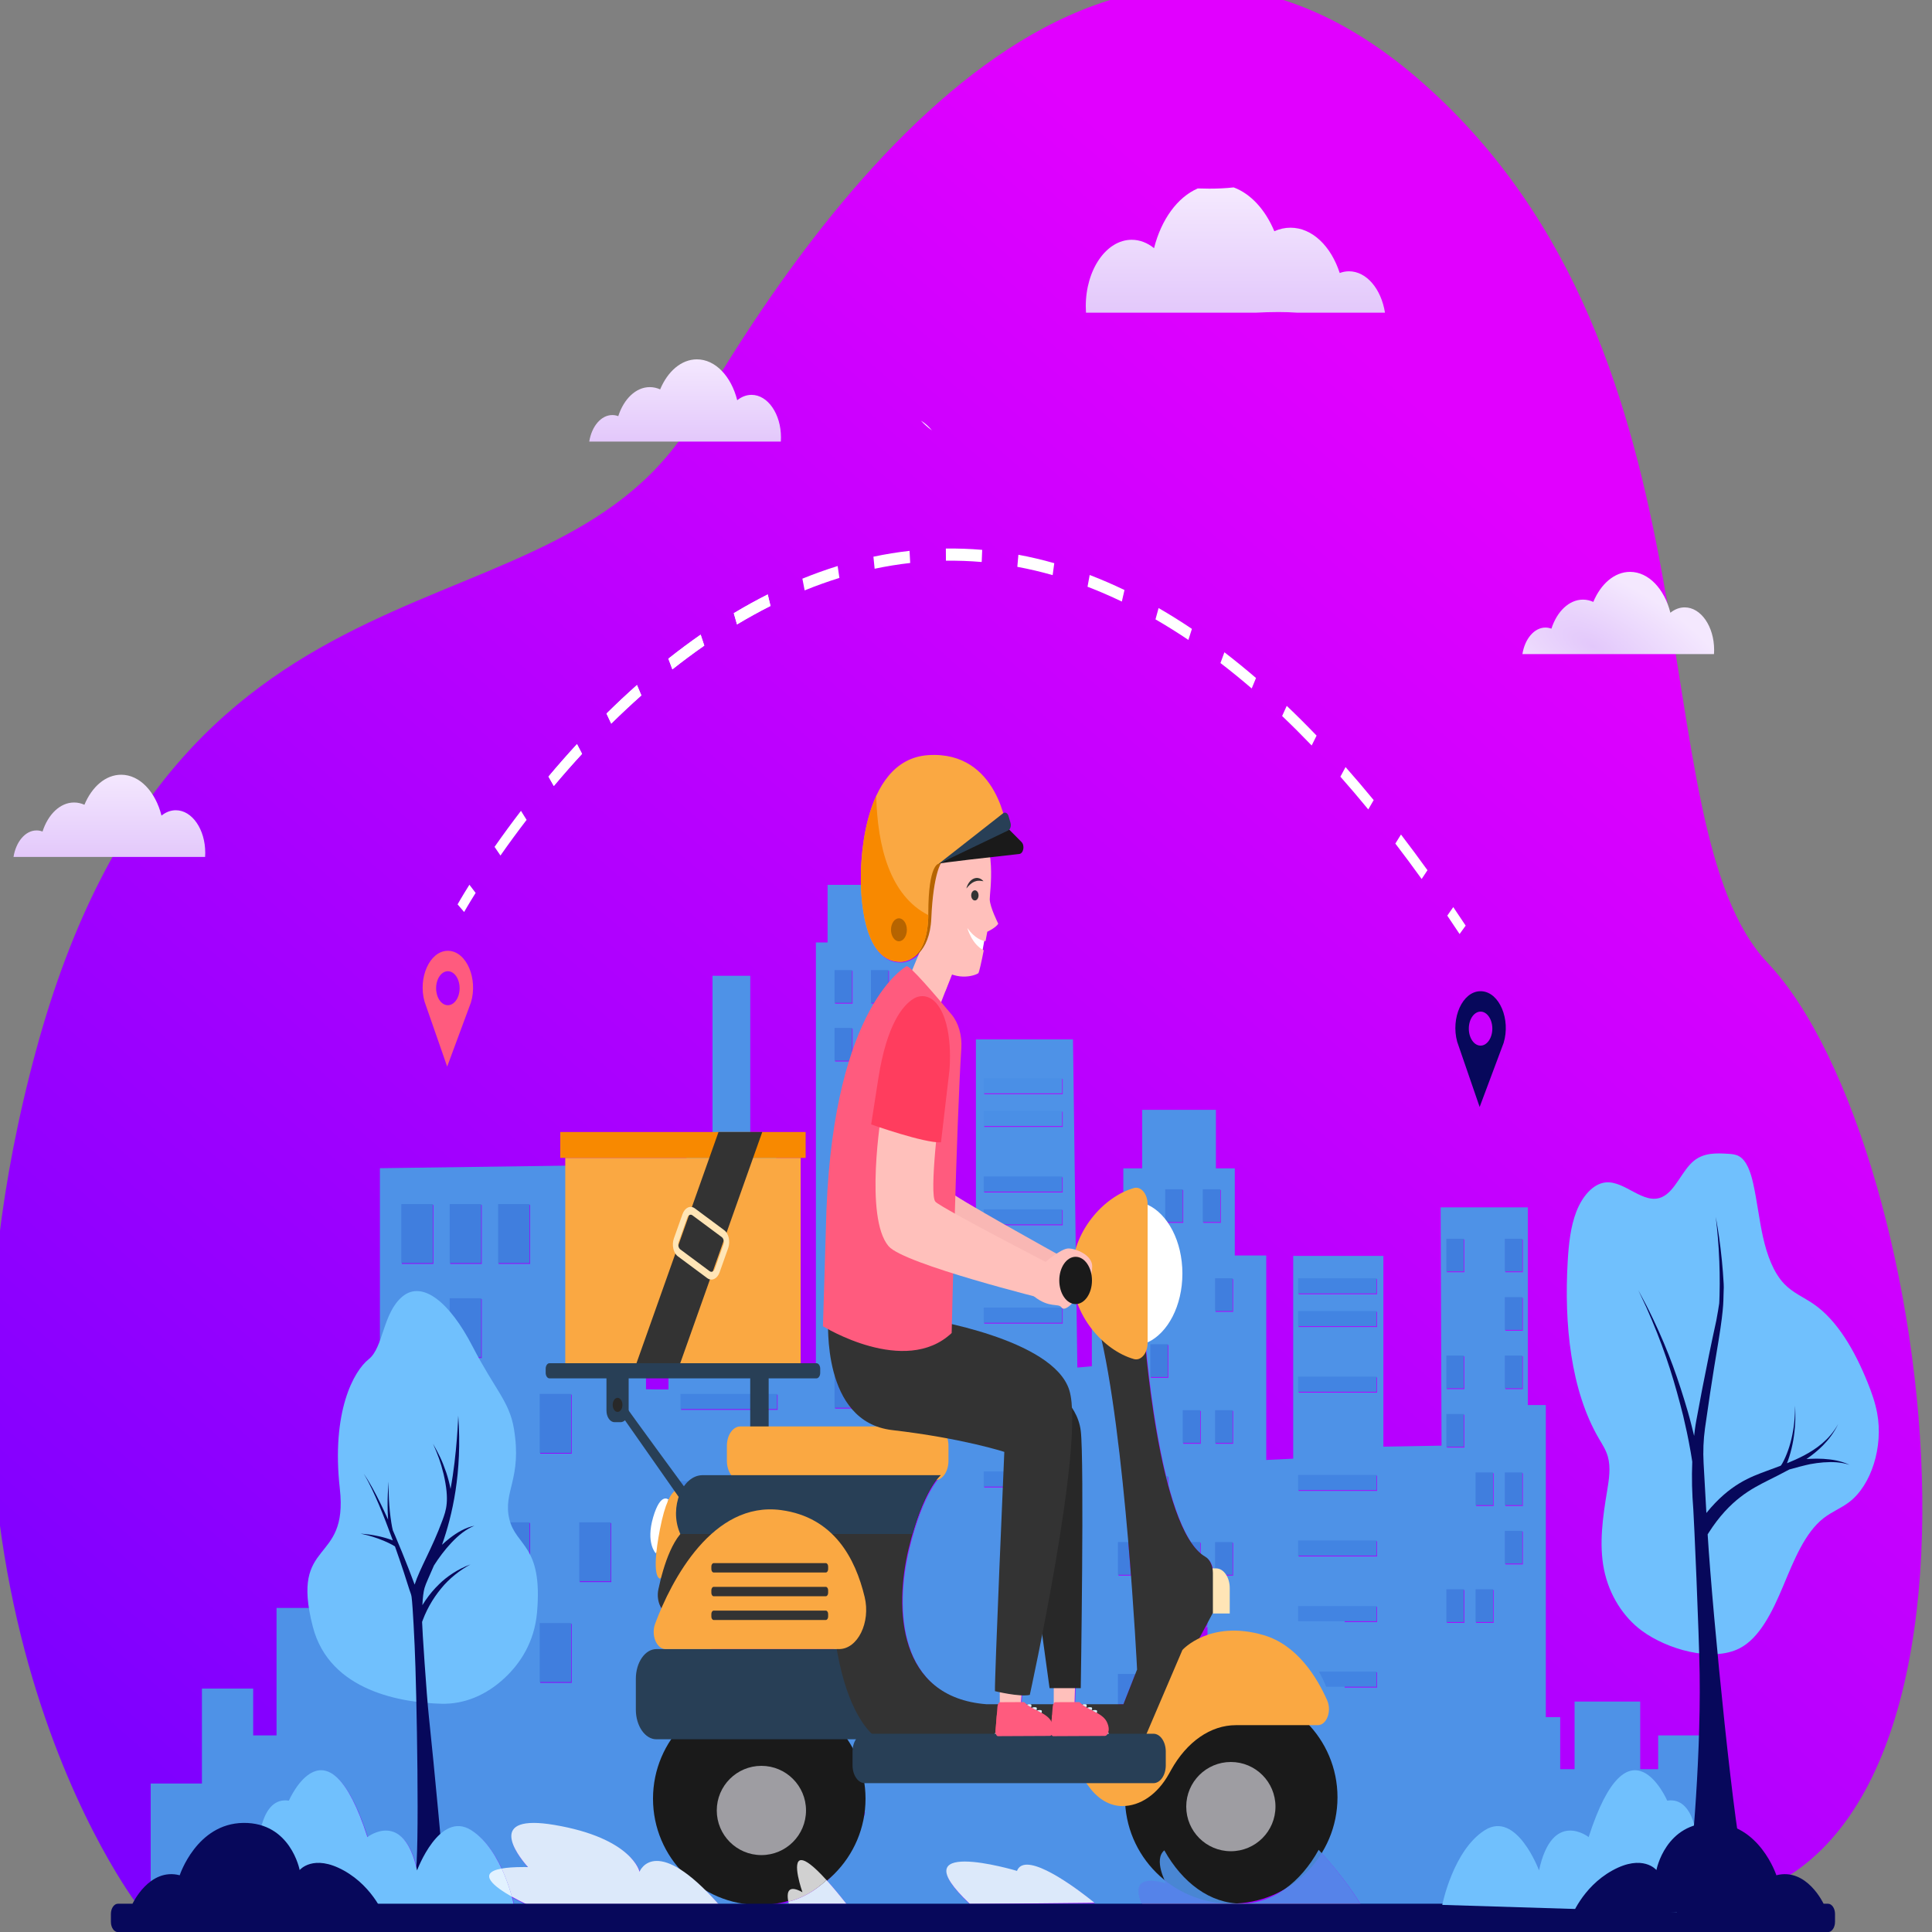 <svg width="1000" height="1000" viewBox="0 0 1000 1000" fill="none" xmlns="http://www.w3.org/2000/svg">
<rect x="0" y="0" width="1000" height="1000" fill="#808080" stroke="none"/>
<g id="6447 1" clip-path="url(#clip0)">
<g id="g10">
<g id="g12">
<path id="path16" d="M737.073 43.491C896.865 185.31 846.649 426.371 915.039 498.515C1003.69 592.032 1052.54 978.302 875.995 986.002C524.879 1001.31 71.142 986.002 71.142 986.002C71.142 986.002 -56.407 819.931 18.661 543.675C93.729 267.413 287.889 339.477 359.971 215.165C432.052 90.853 577.281 -98.328 737.073 43.491Z" fill="url(#paint0_linear)"/>
<rect id="Rectangle 2" x="438" y="898" width="279" height="40" fill="#4E92E7"/>
<path id="path18" d="M884.787 985.735H704.29C703.095 983.714 695.723 971.568 682.826 957.856C689.842 945.174 694.04 929.081 694.04 911.569C694.04 897.64 691.382 884.604 686.761 873.468H712.793V865.612H683.004C673.62 848.458 659.099 837.449 642.807 837.449C636.231 837.449 629.948 839.243 624.172 842.507L628.076 835.206V814.586C628.076 810.888 626.54 807.518 624.158 806.169C623.25 805.648 622.363 805.012 621.5 804.259V798.57H616.66C611.865 791.39 607.936 780.618 604.737 768.573V764.435H603.682C595.227 730.129 592.374 687.92 592.374 687.92H569.045C572.946 703.264 576.226 724.071 578.922 746.014V747.267H579.075C581.16 764.41 582.889 782.19 584.286 798.57H578.922V815.531H585.658C587.82 843.75 588.84 864.525 588.84 864.525L587.932 866.834H578.922V882.507H560.21C559.78 882.164 559.379 881.795 559.015 881.401L556.487 881.416L558.509 811.691L545.818 816.38L545.696 882.043C545.605 882.174 545.524 882.331 545.455 882.507H531.604C531.178 882.164 530.776 881.795 530.413 881.401L528.751 881.411L532.823 818.143L517.886 816.38L517.764 881.487C517.397 881.583 517.072 881.957 516.849 882.507H510.898C464.771 878.93 463.179 832.644 470.603 801.965C478.025 771.281 487.199 763.95 487.199 763.95C487.199 763.95 374.051 783.534 358.653 789.587H352.513V794.296C346.632 801.293 343.06 813.637 341.062 823.029C339.717 829.37 342.965 835.802 347.551 835.908L352.513 836.014V842.582H381.144C369.015 849.494 359.149 862.909 353.596 879.86H352.513V883.392C350.044 892.082 348.682 901.596 348.682 911.569C348.682 952.51 371.62 985.695 399.915 985.695C402.782 985.695 405.597 985.351 408.335 984.694C408.436 985.154 408.534 985.518 408.593 985.735H371.987C356.393 968.203 346.43 963.61 340.269 963.61C333.484 963.61 331.304 969.183 331.304 969.183C331.304 969.183 327.536 951.798 287.238 944.982C282.953 944.259 279.426 943.936 276.541 943.936C252.31 943.936 273.569 966.793 273.569 966.793C272.818 966.783 272.099 966.778 271.397 966.778C266.42 966.778 262.666 967.061 259.914 967.556C256.429 960.059 251.325 952.166 244.174 947.675C241.835 946.204 239.596 945.578 237.474 945.578C224.668 945.578 216.157 968.516 216.157 968.516C212.559 951.883 205.738 947.897 200.03 947.897C194.78 947.897 190.469 951.267 190.469 951.267C181.862 924.504 173.416 916.662 166.47 916.662C156.631 916.662 149.803 932.406 149.803 932.406C149.156 932.305 148.539 932.26 147.945 932.26C135.128 932.26 134.204 954.41 134.204 954.41L143.508 985.735H78V923.135H104.521V915.733V873.999H131.041V898.231H143.138V832.265H185.014V866.592H196.645V604.659L334.367 602.755V719.079L339.483 719.175H346V618.776H355.304V589.76H368.798V505.054H388.338V589.76H401.832V618.776H411.139V710.095H422.304V487.8H428.353V458H445.898C446.125 468.676 448.357 498.208 466.098 498.208C466.102 498.208 466.102 498.208 466.105 498.208C466.105 498.208 466.234 498.218 466.468 498.218C467.23 498.218 469.112 498.092 471.27 496.99C471.948 496.748 474.015 495.828 476.188 493.469L471.043 505.878L485.435 524.193C485.435 524.193 486.249 522.071 487.443 518.994V629.028L505.125 628.356V537.996H555.373L557.629 707.852L565.144 707.175V649.844H581.429V604.745H591.201V574.45H629.351V604.745H639.123V649.844H655.407V755.679L669.366 755.007V650.041H716.027V748.793L746.138 748.267L745.67 624.935H790.802V727.254H800.109V888.808H807.554V915.733H814.997V880.729H848.963V915.733H858.267V898.231H884.787V985.735ZM279.614 840.501V871.038H295.91V840.501H279.614ZM233.05 840.501V871.038H249.347V840.501H233.05ZM764.04 822.999V839.965H773.092V822.999H764.04ZM748.904 822.999V839.965H757.956V822.999H748.904ZM672.177 831.679V839.541H712.793V831.679H672.177ZM300.104 788.339V818.876H316.399V788.339H300.104ZM258.091 788.339V818.876H274.386V788.339H258.091ZM629.211 798.57V815.531H638.263V798.57H629.211ZM779.179 792.76V809.721H788.231V792.76H779.179ZM672.177 797.751V805.613H712.793V797.751H672.177ZM779.179 762.52V779.482H788.231V762.52H779.179ZM764.04 762.52V779.482H773.092V762.52H764.04ZM352.513 767.017V774.879H402.492V767.017H352.513ZM672.177 763.824V771.685H712.793V763.824H672.177ZM509.435 762.03V769.887H550.05V762.03H509.435ZM279.614 721.868V752.41H295.91V721.868H279.614ZM233.05 721.868V752.41H249.347V721.868H233.05ZM208.009 721.868V752.41H224.305V721.868H208.009ZM748.904 732.276V749.242H757.956V732.276H748.904ZM629.211 730.305V747.267H638.263V730.305H629.211ZM612.448 730.305V747.267H621.5V730.305H612.448ZM509.435 728.097V735.959H550.05V728.097H509.435ZM352.513 721.883V729.745H402.492V721.883H352.513ZM432.243 712.091V729.057H441.296V712.091H432.243ZM672.177 712.93V720.792H712.793V712.93H672.177ZM779.179 702.037V719.003H788.231V702.037H779.179ZM748.904 702.037V719.003H757.956V702.037H748.904ZM595.685 696.171V713.137H604.737V696.171H595.685ZM233.05 672.368V702.911H249.347V672.368H233.05ZM779.179 671.797V688.764H788.231V671.797H779.179ZM672.177 679.002V686.864H712.793V679.002H672.177ZM509.435 677.208V685.065H550.05V677.208H509.435ZM352.513 676.749V684.605H402.492V676.749H352.513ZM629.211 662.041V679.002H638.263V662.041H629.211ZM578.922 662.041V679.002H587.974V662.041H578.922ZM672.177 662.041V669.897H712.793V662.041H672.177ZM469.908 652.209V669.175H478.96V652.209H469.908ZM352.513 654.179V662.041H402.492V654.179H352.513ZM779.179 641.558V658.519H788.231V641.558H779.179ZM748.904 641.558V658.519H757.956V641.558H748.904ZM300.104 623.642V654.179H316.399V623.642H300.104ZM258.091 623.642V654.179H274.386V623.642H258.091ZM233.05 623.642V654.179H249.347V623.642H233.05ZM208.009 623.642V654.179H224.305V623.642H208.009ZM352.513 631.61V639.471H402.492V631.61H352.513ZM451.074 622.267V639.234H460.13V622.267H451.074ZM432.243 622.267V639.234H441.296V622.267H432.243ZM509.435 626.314V634.176H550.05V626.314H509.435ZM622.845 615.957V632.923H631.897V615.957H622.845ZM603.396 615.957V632.923H612.448V615.957H603.396ZM509.435 609.348V617.21H550.05V609.348H509.435ZM469.908 592.326V609.293H478.96V592.326H469.908ZM432.243 592.326V609.293H441.296V592.326H432.243ZM509.435 575.42V583.282H550.05V575.42H509.435ZM469.908 562.385V579.351H478.96V562.385H469.908ZM451.074 562.385V579.351H460.13V562.385H451.074ZM509.435 558.459V566.316H550.05V558.459H509.435ZM469.908 532.444V549.41H478.96V532.444H469.908ZM432.243 532.444V549.41H441.296V532.444H432.243ZM451.074 502.508V519.469H460.13V502.508H451.074ZM432.243 502.508V519.469H441.296V502.508H432.243ZM591.41 985.735H523.537L566.789 985.281C566.789 985.281 543.094 965.54 531.869 965.54C529.418 965.54 527.563 966.48 526.676 968.769C526.676 968.769 510.479 963.924 499.642 963.924C489.273 963.924 483.822 968.36 502.185 985.735H438.32C434.339 980.708 430.944 976.681 428.067 973.513C441.97 960.255 451.147 937.464 451.147 911.569C451.147 906.335 450.774 901.232 450.061 896.301C457.343 904.572 464.303 905.299 466.517 905.299C466.989 905.299 467.244 905.264 467.244 905.264H590.607L591.927 902.798C591.693 905.673 591.571 908.604 591.571 911.569C591.571 929.208 595.832 945.411 602.942 958.133C597.242 962.868 603.686 974.867 603.686 974.867C600.277 973.892 597.63 973.478 595.587 973.478C585.362 973.478 590.404 983.846 591.41 985.735ZM272.211 985.735H266.106C265.949 985.033 265.652 983.77 265.198 982.113C268.03 983.704 270.681 985.008 272.211 985.735ZM433.71 855.86C425.294 845.164 414.429 838.399 402.492 837.54V837.126L431.189 837.762C431.852 844.432 432.704 850.444 433.71 855.86Z" fill="#4E92E7"/>
<rect id="Rectangle 1" x="624.995" y="834.002" width="71" height="83" fill="#4E92E7"/>
<g id="cloud-2">
<path id="path24" d="M304.995 228.565C306.242 220.698 311.106 214.832 316.921 214.832C317.99 214.832 319.024 215.029 320.012 215.403C322.879 206.526 329.109 200.372 336.332 200.372C338.197 200.372 339.999 200.781 341.692 201.544C345.579 192.232 352.644 186.002 360.712 186.002C370.312 186.002 378.491 194.819 381.589 207.162C383.782 205.389 386.307 204.378 388.996 204.378C397.413 204.378 404.233 214.251 404.233 226.423C404.233 227.145 404.209 227.857 404.16 228.565H304.995Z" fill="url(#paint1_linear)"/>
</g>
<path id="path26" d="M787.995 338.56C789.242 330.698 794.106 324.827 799.921 324.827C800.99 324.827 802.024 325.029 803.012 325.398C805.883 316.521 812.109 310.367 819.332 310.367C821.197 310.367 822.999 310.781 824.692 311.544C828.579 302.227 835.644 296.002 843.712 296.002C853.316 296.002 861.491 304.814 864.589 317.157C866.782 315.389 869.307 314.378 871.996 314.378C880.413 314.378 887.233 324.246 887.233 336.423C887.233 337.14 887.209 337.858 887.16 338.56H787.995Z" fill="url(#paint2_radial)"/>
<g id="cloud-4">
<path id="path28" d="M6.995 443.56C8.244 435.698 13.108 429.832 18.923 429.832C19.99 429.832 21.025 430.029 22.012 430.403C24.882 421.521 31.11 415.372 38.332 415.372C40.199 415.372 42 415.781 43.693 416.544C47.581 407.232 54.645 401.002 62.714 401.002C72.315 401.002 80.492 409.819 83.59 422.157C85.783 420.389 88.308 419.378 90.997 419.378C99.413 419.378 106.235 429.246 106.235 441.423C106.235 442.145 106.209 442.858 106.162 443.56H6.995Z" fill="url(#paint3_linear)"/>
</g>
<path id="path30" d="M240.235 472.057L236.849 468.101C236.935 467.945 238.995 464.266 242.963 457.941L246.187 462.17C242.314 468.349 240.255 472.022 240.235 472.057Z" fill="white"/>
<path id="path32" d="M508.124 290.894C501.981 290.364 495.744 290.142 489.612 290.227L489.573 283.927C495.8 283.846 502.142 284.068 508.383 284.604L508.124 290.894ZM452.712 294.381L452.079 288.151C458.282 286.837 464.571 285.817 470.777 285.119L471.116 291.395C465.008 292.087 458.816 293.092 452.712 294.381ZM544.85 297.68C538.787 295.957 532.637 294.512 526.564 293.39L527.116 287.14C533.287 288.282 539.535 289.747 545.688 291.501L544.85 297.68ZM416.489 305.582L415.312 299.519C421.357 297.058 427.5 294.856 433.567 292.976L434.478 299.135C428.503 300.984 422.45 303.157 416.489 305.582ZM580.66 311.367C574.776 308.538 568.8 305.956 562.902 303.697L564.016 297.609C570.002 299.903 576.061 302.52 582.033 305.39L580.66 311.367ZM381.475 323.2L379.809 317.385C385.62 313.893 391.529 310.635 397.375 307.689L398.807 313.636C393.041 316.541 387.209 319.759 381.475 323.2ZM615.098 331.218C609.458 327.424 603.731 323.842 598.073 320.578L599.687 314.727C605.417 318.036 611.222 321.664 616.935 325.509L615.098 331.218ZM348.032 346.452L345.944 340.929C351.462 336.559 357.084 332.376 362.655 328.495L364.54 334.174C359.04 338.004 353.484 342.132 348.032 346.452ZM647.884 356.345C642.53 351.737 637.086 347.311 631.708 343.183L633.747 337.615C639.188 341.793 644.692 346.275 650.109 350.933L647.884 356.345ZM316.378 374.549L313.926 369.345C319.112 364.232 324.417 359.26 329.694 354.571L331.971 359.942C326.753 364.575 321.508 369.491 316.378 374.549ZM678.921 385.856C673.853 380.582 668.709 375.448 663.624 370.608L666.016 365.348C671.154 370.234 676.35 375.418 681.463 380.748L678.921 385.856ZM286.658 406.819L283.892 401.959C288.718 396.209 293.684 390.56 298.654 385.159L301.27 390.197C296.349 395.537 291.435 401.13 286.658 406.819ZM708.211 418.955C703.437 413.135 698.579 407.431 693.781 402.004L696.459 397.038C701.303 402.515 706.199 408.269 711.015 414.135L708.211 418.955ZM259.041 442.819L255.981 438.337C260.361 432.077 264.964 425.802 269.657 419.688L272.57 424.367C267.925 430.42 263.374 436.624 259.041 442.819ZM735.846 454.965C731.337 448.705 726.759 442.536 722.229 436.629L725.145 431.951C729.706 437.902 734.32 444.117 738.86 450.423L735.846 454.965Z" fill="white"/>
<path id="path34" d="M755.48 483.451C753.377 480.268 751.233 477.065 749.106 473.932L752.211 469.521C754.352 472.674 756.51 475.897 758.626 479.101L755.48 483.451Z" fill="white"/>
<path id="path36" d="M739.16 55.25C739.153 55.245 739.146 55.24 739.135 55.23C739.146 55.235 739.153 55.245 739.16 55.25ZM738.975 55.078C738.964 55.073 738.954 55.058 738.943 55.048C738.954 55.058 738.964 55.068 738.975 55.078ZM738.458 54.604C738.44 54.583 738.426 54.573 738.409 54.558C738.423 54.568 738.444 54.588 738.458 54.604ZM738.28 54.437C738.252 54.411 738.231 54.391 738.203 54.366C738.227 54.391 738.255 54.417 738.28 54.437ZM738.081 54.255C738.053 54.23 738.021 54.199 737.993 54.174C738.021 54.199 738.053 54.23 738.081 54.255ZM737.878 54.068C737.84 54.033 737.791 53.987 737.752 53.952C737.794 53.992 737.836 54.033 737.878 54.068ZM737.609 53.825C737.564 53.78 737.525 53.75 737.48 53.704C737.522 53.745 737.567 53.785 737.609 53.825ZM737.389 53.618C737.351 53.583 737.305 53.547 737.267 53.512C737.305 53.547 737.351 53.583 737.389 53.618ZM737.176 53.426C737.138 53.391 737.085 53.345 737.047 53.31C737.092 53.35 737.134 53.391 737.176 53.426ZM736.967 53.234C736.9 53.174 736.83 53.113 736.764 53.052C736.83 53.113 736.9 53.174 736.967 53.234ZM736.736 53.027C736.68 52.977 736.61 52.911 736.551 52.861C736.614 52.916 736.677 52.972 736.736 53.027ZM736.478 52.795C736.432 52.749 736.387 52.709 736.338 52.663C736.387 52.709 736.432 52.749 736.478 52.795ZM736.261 52.598C736.212 52.552 736.16 52.502 736.111 52.461C736.163 52.507 736.212 52.552 736.261 52.598ZM736.048 52.406C735.915 52.285 735.758 52.143 735.622 52.017C735.765 52.148 735.908 52.274 736.048 52.406ZM735.559 51.966C735.503 51.91 735.465 51.88 735.409 51.825C735.458 51.87 735.51 51.921 735.559 51.966ZM735.336 51.764C735.28 51.708 735.241 51.678 735.182 51.623C735.234 51.673 735.283 51.714 735.336 51.764ZM735.119 51.567C734.986 51.446 734.829 51.309 734.693 51.183C734.836 51.314 734.976 51.441 735.119 51.567ZM734.63 51.132C734.574 51.082 734.532 51.042 734.473 50.991C734.525 51.036 734.578 51.087 734.63 51.132ZM734.403 50.93C734.358 50.885 734.298 50.834 734.249 50.794C734.302 50.839 734.351 50.885 734.403 50.93ZM734.187 50.738C734.12 50.678 734.04 50.607 733.974 50.546C734.043 50.607 734.117 50.673 734.187 50.738ZM733.851 50.44C733.823 50.41 733.796 50.39 733.768 50.364C733.796 50.39 733.823 50.415 733.851 50.44ZM733.726 50.329C733.698 50.299 733.68 50.284 733.649 50.258C733.677 50.284 733.701 50.304 733.726 50.329ZM733.596 50.213C733.575 50.193 733.551 50.172 733.53 50.152C733.551 50.172 733.575 50.193 733.596 50.213ZM733.45 50.082C733.439 50.077 733.425 50.061 733.415 50.051C733.425 50.061 733.439 50.072 733.45 50.082Z" fill="white"/>
<g id="cloud-1">
<path id="path40" d="M716.866 161.852H671.626C668.291 161.614 664.952 161.513 661.607 161.513C657.671 161.513 653.728 161.649 649.789 161.852H562.11C562.037 160.75 561.995 159.639 561.995 158.512C561.995 139.514 572.643 124.109 585.774 124.109C589.972 124.109 593.911 125.691 597.334 128.449C601.053 113.635 609.463 102.075 619.964 97.533C621.951 97.604 623.942 97.649 625.933 97.649C630.148 97.649 634.363 97.462 638.547 97.002C647.449 100.307 654.964 108.593 659.595 119.688C662.239 118.496 665.05 117.854 667.963 117.854C679.233 117.854 688.952 127.454 693.433 141.313C694.973 140.732 696.586 140.424 698.252 140.424C707.329 140.424 714.917 149.579 716.866 161.852Z" fill="url(#paint4_linear)"/>
</g>
<path id="path42" d="M482.365 222.792C480.357 221.301 478.45 219.624 476.676 217.744C478.754 219.012 480.668 220.72 482.365 222.792Z" fill="white"/>
<path id="path46" d="M351.626 230.618C352.785 228.89 353.917 227.127 355.024 225.318C353.917 227.132 352.785 228.89 351.626 230.618ZM355.034 225.303C355.059 225.262 355.083 225.222 355.108 225.186C355.087 225.222 355.059 225.267 355.034 225.303ZM355.125 225.156C355.143 225.126 355.16 225.095 355.181 225.065C355.16 225.095 355.143 225.131 355.125 225.156ZM355.205 225.025C355.219 225.005 355.233 224.979 355.247 224.959C355.233 224.979 355.219 225.005 355.205 225.025ZM355.31 224.848C355.317 224.843 355.321 224.833 355.328 224.823C355.324 224.833 355.317 224.843 355.31 224.848ZM355.377 224.747C355.377 224.742 355.38 224.737 355.38 224.737L355.377 224.747ZM356.655 222.595C356.662 222.579 356.669 222.569 356.676 222.559C356.672 222.564 356.662 222.584 356.655 222.595ZM356.742 222.443C356.752 222.423 356.766 222.403 356.777 222.382C356.763 222.408 356.756 222.423 356.742 222.443ZM356.805 222.337C356.829 222.296 356.85 222.261 356.871 222.221C356.85 222.261 356.829 222.296 356.805 222.337ZM356.969 222.049C356.979 222.034 356.99 222.019 357 221.998C356.986 222.024 356.983 222.029 356.969 222.049ZM357.081 221.862C357.088 221.852 357.095 221.837 357.102 221.827C357.095 221.837 357.084 221.852 357.081 221.862ZM357.203 221.655C357.206 221.645 357.21 221.635 357.217 221.629C357.213 221.635 357.206 221.645 357.203 221.655ZM357.315 221.458C357.318 221.453 357.318 221.448 357.322 221.448L357.315 221.458ZM357.531 221.084C357.538 221.074 357.545 221.059 357.552 221.048C357.545 221.064 357.542 221.069 357.531 221.084ZM358.101 220.109C358.104 220.099 358.111 220.094 358.114 220.083C358.111 220.094 358.104 220.099 358.101 220.109Z" fill="white"/>
<path id="path52" d="M286.658 406.819L283.892 401.959C288.718 396.209 293.684 390.56 298.654 385.159L301.27 390.197C296.349 395.537 291.435 401.13 286.658 406.819ZM316.378 374.549L313.926 369.345C319.112 364.232 324.417 359.26 329.694 354.571L331.971 359.942C326.753 364.575 321.508 369.491 316.378 374.549ZM348.032 346.452L345.944 340.929C351.462 336.559 357.084 332.376 362.655 328.495L364.54 334.174C359.04 338.004 353.484 342.132 348.032 346.452ZM381.475 323.2L379.809 317.385C385.62 313.893 391.529 310.635 397.375 307.689L398.807 313.636C393.041 316.541 387.209 319.759 381.475 323.2Z" fill="white"/>
<path id="path54" d="M509.151 565.918H549.767V558.061H509.151V565.918Z" fill="#4A8FE6"/>
<path id="path56" d="M207.725 653.781H224.022V623.244H207.725V653.781Z" fill="#407EDE"/>
<path id="path58" d="M207.725 752.012H224.022V721.47H207.725V752.012Z" fill="#407EDE"/>
<path id="path60" d="M232.766 653.781H249.063V623.244H232.766V653.781Z" fill="#407EDE"/>
<path id="path62" d="M257.808 653.781H274.103V623.244H257.808V653.781Z" fill="#407EDE"/>
<path id="path64" d="M257.808 818.478H274.103V787.941H257.808V818.478Z" fill="#407EDE"/>
<path id="path66" d="M232.766 702.513H249.063V671.97H232.766V702.513Z" fill="#407EDE"/>
<path id="path68" d="M232.766 870.64H249.063V840.103H232.766V870.64Z" fill="#407EDE"/>
<path id="path70" d="M232.766 752.012H249.063V721.47H232.766V752.012Z" fill="#407EDE"/>
<path id="path72" d="M279.331 752.012H295.626V721.47H279.331V752.012Z" fill="#407EDE"/>
<path id="path74" d="M279.331 870.64H295.626V840.103H279.331V870.64Z" fill="#407EDE"/>
<path id="path76" d="M299.821 653.781H316.116V623.244H299.821V653.781Z" fill="#407EDE"/>
<path id="path78" d="M431.96 519.071H441.012V502.11H431.96V519.071Z" fill="#407EDE"/>
<path id="path80" d="M450.791 519.071H459.846V502.11H450.791V519.071Z" fill="#407EDE"/>
<path id="path82" d="M431.96 549.012H441.012V532.046H431.96V549.012Z" fill="#407EDE"/>
<path id="path84" d="M469.625 549.012H478.677V532.046H469.625V549.012Z" fill="#407EDE"/>
<path id="path86" d="M450.791 578.954H459.846V561.987H450.791V578.954Z" fill="#407EDE"/>
<path id="path88" d="M469.625 578.954H478.677V561.987H469.625V578.954Z" fill="#407EDE"/>
<path id="path90" d="M431.96 608.895H441.012V591.929H431.96V608.895Z" fill="#407EDE"/>
<path id="path92" d="M469.625 608.895H478.677V591.929H469.625V608.895Z" fill="#407EDE"/>
<path id="path94" d="M431.96 638.836H441.012V621.87H431.96V638.836Z" fill="#407EDE"/>
<path id="path96" d="M450.791 638.836H459.846V621.87H450.791V638.836Z" fill="#407EDE"/>
<path id="path98" d="M469.625 668.777H478.677V651.811H469.625V668.777Z" fill="#407EDE"/>
<path id="path100" d="M431.96 728.66H441.012V711.693H431.96V728.66Z" fill="#407EDE"/>
<path id="path102" d="M578.638 678.604H587.69V661.643H578.638V678.604Z" fill="#407EDE"/>
<path id="path104" d="M628.928 678.604H637.98V661.643H628.928V678.604Z" fill="#407EDE"/>
<path id="path106" d="M603.113 632.525H612.165V615.559H603.113V632.525Z" fill="#407EDE"/>
<path id="path108" d="M748.621 658.121H757.673V641.16H748.621V658.121Z" fill="#407EDE"/>
<path id="path110" d="M778.896 658.121H787.948V641.16H778.896V658.121Z" fill="#407EDE"/>
<path id="path112" d="M778.896 688.366H787.948V671.399H778.896V688.366Z" fill="#407EDE"/>
<path id="path114" d="M748.621 718.605H757.673V701.639H748.621V718.605Z" fill="#407EDE"/>
<path id="path116" d="M778.896 718.605H787.948V701.639H778.896V718.605Z" fill="#407EDE"/>
<path id="path118" d="M748.621 748.844H757.673V731.878H748.621V748.844Z" fill="#407EDE"/>
<path id="path120" d="M763.757 779.084H772.809V762.122H763.757V779.084Z" fill="#407EDE"/>
<path id="path122" d="M778.896 779.084H787.948V762.122H778.896V779.084Z" fill="#407EDE"/>
<path id="path124" d="M778.896 809.323H787.948V792.362H778.896V809.323Z" fill="#407EDE"/>
<path id="path126" d="M748.621 839.567H757.673V822.601H748.621V839.567Z" fill="#407EDE"/>
<path id="path128" d="M763.757 839.567H772.809V822.601H763.757V839.567Z" fill="#407EDE"/>
<path id="path130" d="M622.561 632.525H631.614V615.559H622.561V632.525Z" fill="#407EDE"/>
<path id="path132" d="M595.402 712.739H604.454V695.773H595.402V712.739Z" fill="#407EDE"/>
<path id="path134" d="M578.792 746.869H578.638V745.616C578.69 746.035 578.743 746.455 578.792 746.869Z" fill="#407EDE"/>
<path id="path136" d="M612.165 746.869H621.217V729.908H612.165V746.869Z" fill="#407EDE"/>
<path id="path138" d="M628.928 746.869H637.98V729.908H628.928V746.869Z" fill="#407EDE"/>
<path id="path140" d="M604.453 768.175C604.094 766.811 603.741 765.432 603.399 764.037H604.453V768.175Z" fill="#407EDE"/>
<path id="path142" d="M585.375 815.133H578.638V798.172H584.002C584.502 804.038 584.959 809.722 585.375 815.133Z" fill="#407EDE"/>
<path id="path144" d="M621.217 803.861C619.512 802.381 617.902 800.456 616.376 798.172H621.217V803.861Z" fill="#407EDE"/>
<path id="path146" d="M628.928 815.133H637.98V798.172H628.928V815.133Z" fill="#407EDE"/>
<path id="path148" d="M581.488 882.11H578.638V866.437H587.648L581.488 882.11Z" fill="#407EDE"/>
<path id="path150" d="M299.821 818.478H316.116V787.941H299.821V818.478Z" fill="#407EDE"/>
<path id="path152" d="M352.23 639.073H402.209V631.212H352.23V639.073Z" fill="#4284E2"/>
<path id="path154" d="M509.151 616.812H549.767V608.95H509.151V616.812Z" fill="#4284E2"/>
<path id="path156" d="M509.151 633.778H549.767V625.917H509.151V633.778Z" fill="#4284E2"/>
<path id="path158" d="M509.151 684.667H549.767V676.811H509.151V684.667Z" fill="#4284E2"/>
<path id="path160" d="M671.894 669.5H712.51V661.643H671.894V669.5Z" fill="#4284E2"/>
<path id="path162" d="M671.894 686.466H712.51V678.604H671.894V686.466Z" fill="#4284E2"/>
<path id="path164" d="M671.894 720.394H712.51V712.532H671.894V720.394Z" fill="#4284E2"/>
<path id="path166" d="M671.894 771.288H712.51V763.426H671.894V771.288Z" fill="#4284E2"/>
<path id="path168" d="M671.894 805.215H712.51V797.354H671.894V805.215Z" fill="#4284E2"/>
<path id="path170" d="M671.894 839.143H712.51V831.281H671.894V839.143Z" fill="#4284E2"/>
<path id="path172" d="M712.51 873.071H686.478C685.339 870.332 684.085 867.71 682.72 865.214H712.51V873.071Z" fill="#4284E2"/>
<path id="path174" d="M509.151 735.561H549.767V727.7H509.151V735.561Z" fill="#4284E2"/>
<path id="path176" d="M509.151 769.489H549.767V761.632H509.151V769.489Z" fill="#4284E2"/>
<path id="path178" d="M352.23 661.643H402.209V653.781H352.23V661.643Z" fill="#4284E2"/>
<path id="path180" d="M352.23 684.208H402.209V676.351H352.23V684.208Z" fill="#4284E2"/>
<path id="path182" d="M352.23 729.347H402.209V721.485H352.23V729.347Z" fill="#4284E2"/>
<path id="path184" d="M352.23 774.481H402.209V766.619H352.23V774.481Z" fill="#4284E2"/>
<path id="path186" d="M352.23 793.898V789.189H358.369C358.362 789.194 358.352 789.194 358.345 789.199C356.075 790.098 354.042 791.745 352.23 793.898Z" fill="#4284E2"/>
<path id="path188" d="M380.86 842.185H352.23V835.616L402.209 836.728V837.142C401.353 837.082 400.497 837.051 399.631 837.051C393.006 837.051 386.675 838.87 380.86 842.185Z" fill="#4284E2"/>
<path id="path190" d="M352.23 882.994V879.462H353.312C352.932 880.619 352.568 881.801 352.23 882.994Z" fill="#4284E2"/>
<path id="path192" d="M509.151 582.884H549.767V575.022H509.151V582.884Z" fill="#4A8FE6"/>
<g id="left-mark">
<path id="path194" d="M225.729 511.391C225.771 506.531 228.529 502.64 231.888 502.701C235.247 502.762 237.935 506.753 237.893 511.609C237.85 516.469 235.093 520.359 231.734 520.299C228.375 520.238 225.687 516.247 225.729 511.391ZM219.728 518.379L231.458 552.064L243.77 518.818C247.416 506.622 241.564 492.712 232.388 492.156C232.253 492.151 232.116 492.146 231.979 492.141C231.843 492.141 231.706 492.141 231.571 492.141C222.388 492.358 216.296 506.056 219.728 518.379Z" fill="#FF5B7E"/>
</g>
<path id="path200" d="M228.481 881.857C240.137 882.17 251.631 877.547 261.394 868.336C269.245 860.929 276.603 850.021 277.962 834.631C281.07 799.455 267.062 800.618 263.629 786.273C260.193 771.929 270.384 765.508 265.983 739.376C263.622 725.34 256.145 719.262 244.487 696.707C232.827 674.148 218.705 662.588 208.398 671C198.093 679.413 198.506 697.501 190.842 703.528C183.179 709.556 171.402 730.58 175.895 770.565C180.387 810.546 149.997 795.636 161.889 841.892C170.607 875.809 208.748 881.326 228.481 881.857Z" fill="#70C0FD"/>
<path id="path202" d="M214.606 851.618C215.69 873.834 217.276 962.308 214.973 969.998C211.538 981.467 229.557 967.179 229.557 967.179C229.557 967.179 224.769 914.355 221.994 888.557C220.759 877.072 218.495 842.523 218.474 839.517C218.568 839.244 218.665 838.971 218.765 838.698C219.09 837.809 219.447 836.935 219.819 836.071C220.568 834.348 221.394 832.671 222.285 831.059C224.069 827.836 226.108 824.875 228.329 822.192C232.51 816.993 238.262 812.542 243.526 809.742C236.931 812.152 231.101 816.154 227.218 820.034C224.718 822.46 222.354 825.233 220.206 828.376C219.664 829.169 219.136 829.983 218.623 830.827C218.811 826.961 219.175 823.895 219.743 821.914C220.396 819.625 222.294 815.755 224.622 810.278C227.084 806.362 230.221 802.174 233.589 798.581C237.253 794.691 241.159 791.503 245.552 789.734C240.946 790.644 236.665 793.115 232.595 796.308C231.311 797.323 230.053 798.4 228.791 799.572C234.109 784.419 239.336 762.229 237.184 732.737C237.184 732.737 236.58 752.563 233.202 770.666C232.646 767.726 231.877 764.917 230.991 762.213C228.741 755.711 227.256 752.861 224.147 747.298C226.736 753.291 227.96 756.327 229.615 763.032C232.794 776.815 230.901 781.711 228.992 786.93C223.715 801.35 217.33 811.728 214.612 820.176C213.593 817.432 212.557 814.709 211.503 811.996C209.249 806.216 206.933 800.491 204.52 794.853C204.129 793.938 203.735 793.024 203.34 792.114C202.973 790.548 202.931 790.452 202.566 788.244C202.408 787.254 202.259 786.258 202.132 785.253C201.874 783.247 201.659 781.226 201.506 779.185C201.357 777.149 201.236 775.097 201.192 773.041C201.113 770.878 201.157 768.473 201.178 766.857C201.044 768.418 200.823 770.853 200.746 773.036C200.641 775.102 200.614 777.179 200.616 779.261C200.621 781.342 200.69 783.429 200.806 785.511C200.825 785.859 200.849 786.203 200.872 786.546L200.832 786.455C199.574 783.687 198.296 780.933 196.966 778.235C195.639 775.532 194.274 772.864 192.846 770.277C191.417 767.685 189.918 765.174 188.296 762.845C189.805 765.326 191.176 767.968 192.474 770.676C193.771 773.39 195 776.163 196.191 778.973C197.384 781.782 198.523 784.636 199.641 787.506C200.761 790.376 201.844 793.271 202.908 796.187C203.044 796.56 203.179 796.934 203.315 797.308C200.9 796.373 198.525 795.707 196.055 795.151C192.021 794.317 190.522 794.155 186.644 793.812C190.482 794.681 191.944 795.045 195.879 796.419C199.897 797.894 202.782 799.38 204.433 800.421C206.013 804.867 207.54 809.348 209.029 813.855C210.008 816.826 210.968 819.812 211.902 822.808C212.276 824.016 212.826 825.143 213.015 826.436C213.701 831.135 214.606 851.618 214.606 851.618Z" fill="#07085B"/>
<g id="right-mark">
<path id="path204" d="M760.261 532.263C760.317 527.403 763.086 523.532 766.446 523.613C769.802 523.699 772.48 527.706 772.425 532.561C772.365 537.422 769.596 541.292 766.24 541.211C762.88 541.13 760.201 537.124 760.261 532.263ZM754.237 539.215L765.866 572.976L778.278 539.807C781.962 527.635 776.151 513.685 766.977 513.074C766.84 513.069 766.704 513.058 766.568 513.058C766.432 513.053 766.296 513.053 766.159 513.053C756.978 513.215 750.842 526.872 754.237 539.215Z" fill="#07085B"/>
</g>
<path id="path206" d="M133.921 954.012C133.921 954.012 134.93 929.76 149.52 932.008C149.52 932.008 169.387 886.197 190.186 950.869C190.186 950.869 208.966 936.187 215.874 968.118C215.874 968.118 227.437 936.95 243.89 947.277C260.343 957.604 265.955 985.969 265.955 985.969L144.524 989.713L133.921 954.012Z" fill="#70C0FD"/>
<path id="path210" d="M476.652 491.267C478.426 498.523 482.065 508.132 489.343 512.978C492.413 505.101 496.104 495.749 496.45 495.415V481.258L484.743 471.754L476.652 491.267Z" fill="#F99893"/>
<path id="path212" d="M346.017 776.229C346.017 776.229 341.948 772.076 338.058 785.369C334.171 798.667 339.395 803.952 339.395 803.952C339.395 803.952 346.083 796.793 346.017 795.429C345.954 794.064 345.713 776.896 345.713 776.896L346.017 776.229Z" fill="white"/>
<path id="path214" d="M352.708 771.434C352.708 771.434 349.415 768.499 345.713 776.896C344.348 779.988 342.926 784.621 341.592 791.508C336.644 817.079 341.592 817.079 341.592 817.079L349.9 811.965C349.9 811.965 357.853 782.646 357.381 780.256C356.91 777.871 352.708 771.434 352.708 771.434Z" fill="#FAA842"/>
<path id="path216" d="M422.587 705.595H284.402C283.323 705.595 282.446 706.863 282.446 708.424V710.602C282.446 712.168 283.323 713.436 284.402 713.436H422.587C423.666 713.436 424.542 712.168 424.542 710.602V708.424C424.542 706.863 423.666 705.595 422.587 705.595Z" fill="#283F56"/>
<path id="path218" d="M397.857 746.081H388.313V709.516H397.857V746.081Z" fill="#283F56"/>
<path id="path220" d="M321.246 736.107H318.05C315.763 736.107 313.905 733.419 313.905 730.105V702.356H325.391V730.105C325.391 733.419 323.537 736.107 321.246 736.107Z" fill="#283F56"/>
<path id="path222" d="M323.802 727.796C325.175 730.064 358.621 775.613 358.621 775.613L355.792 781.241L320.443 730.802L323.802 727.796Z" fill="#283F56"/>
<path id="path224" d="M627.569 811.789H629.441C633.346 811.789 636.513 816.371 636.513 822.02V835.146H627.793C627.793 835.146 623.906 825.43 622.491 827.477C621.077 829.523 627.569 811.789 627.569 811.789Z" fill="#FFE5B6"/>
<g id="left-wheel">
<path id="path226" d="M447.995 931.001C447.995 961.379 423.37 986.002 392.995 986.002C362.619 986.002 337.995 961.379 337.995 931.001C337.995 900.626 362.619 876.002 392.995 876.002C423.37 876.002 447.995 900.626 447.995 931.001Z" fill="#1A1A1A"/>
</g>
<path id="path228" d="M417.19 937.093C417.19 949.848 406.849 960.19 394.095 960.19C381.341 960.19 371 949.848 371 937.093C371 924.338 381.341 914 394.095 914C406.849 914 417.19 924.338 417.19 937.093" fill="#9E9DA2"/>
<g id="right-wheel">
<path id="path230" d="M692.285 930.295C692.285 960.674 667.661 985.297 637.287 985.297C606.908 985.297 582.285 960.674 582.285 930.295C582.285 899.921 606.908 875.297 637.287 875.297C667.661 875.297 692.285 899.921 692.285 930.295Z" fill="#1A1A1A"/>
</g>
<path id="path232" d="M660.181 935.096C660.181 947.851 649.844 958.192 637.09 958.192C624.336 958.192 613.995 947.851 613.995 935.096C613.995 922.341 624.336 912.002 637.09 912.002C649.844 912.002 660.181 922.341 660.181 935.096Z" fill="#9E9DA2"/>
<path id="path234" d="M460.807 900.253H339.769C333.881 900.253 329.111 893.351 329.111 884.838V868.978C329.111 860.46 333.881 853.558 339.769 853.558H460.807V900.253Z" fill="#283F56"/>
<path id="path236" d="M483.982 766.164H383.182C379.344 766.164 376.236 761.663 376.236 756.11V748.375C376.236 742.822 379.344 738.325 383.182 738.325H483.982C487.82 738.325 490.928 742.822 490.928 748.375V756.11C490.928 761.663 487.82 766.164 483.982 766.164Z" fill="#FAA842"/>
<path id="path238" d="M486.916 763.552C486.916 763.552 477.741 770.884 470.32 801.567C462.895 832.246 464.488 878.532 510.615 882.11H581.488L588.557 864.128C588.557 864.128 582.55 741.731 568.762 687.522H592.091C592.091 687.522 599.135 791.71 623.875 805.771C626.256 807.12 627.793 810.49 627.793 814.189V834.808L590.324 904.866H466.96C466.96 904.866 437.974 908.565 430.905 837.365L347.268 835.51C342.682 835.404 339.434 828.972 340.779 822.631C343.391 810.344 348.703 793.009 358.345 789.199C373.642 783.156 486.916 763.552 486.916 763.552Z" fill="#333333"/>
<path id="path240" d="M351.79 793.175C351.902 793.453 352.021 793.731 352.143 794.009H472.311L473.536 789.916C480.151 768.958 486.916 763.552 486.916 763.552H363.664C353.156 763.552 346.419 780.104 351.79 793.175Z" fill="#283F56"/>
<path id="path242" d="M344.509 853.558H434.293C443.942 853.558 450.714 839.79 447.546 826.608C442.762 806.701 431.646 785.288 404.276 781.62C368.927 776.886 347.55 817.751 339.092 840.436C336.881 846.363 339.853 853.558 344.509 853.558Z" fill="#FAA842"/>
<path id="path244" d="M584.444 918.454L612.016 854.019C612.016 854.019 626.156 838.164 654.081 846.349C671.424 851.432 681.677 868.176 686.958 880.13C689.406 885.678 686.675 892.943 682.128 892.943H639.671C626.652 892.943 614.338 901.467 606.169 916.129L605.08 918.085C599.185 928.665 590.293 934.819 580.899 934.819C574.55 934.819 568.438 931.312 563.811 925.017L558.995 918.454H584.444Z" fill="#FAA842"/>
<path id="path246" d="M594.001 623.37C594.001 617.954 590.578 613.882 586.904 614.927C571.269 619.379 554.855 637.502 554.855 659.193C554.855 680.878 571.269 699.001 586.904 703.453C590.578 704.498 594.001 700.426 594.001 695.01V623.37Z" fill="#FAA842"/>
<path id="path248" d="M594.001 623.562V694.818C604.443 690.018 612.007 675.886 612.007 659.193C612.007 642.494 604.443 628.362 594.001 623.562Z" fill="white"/>
<path id="path250" d="M414.411 705.595H292.577V599.31H414.411V705.595Z" fill="#FAA842"/>
<path id="path252" d="M417.002 585.926H289.986V599.31H417.002V585.926Z" fill="#F88900"/>
<path id="path254" d="M322.168 727.159C322.168 729.17 321.04 730.802 319.65 730.802C318.257 730.802 317.129 729.17 317.129 727.159C317.129 725.143 318.257 723.516 319.65 723.516C321.04 723.516 322.168 725.143 322.168 727.159Z" fill="#282828"/>
<path id="path256" d="M427.431 813.921H369.409C368.738 813.921 368.197 813.138 368.197 812.168V810.819C368.197 809.849 368.738 809.065 369.409 809.065H427.431C428.098 809.065 428.642 809.849 428.642 810.819V812.168C428.642 813.138 428.098 813.921 427.431 813.921Z" fill="#333333"/>
<path id="path258" d="M427.431 826.214H369.409C368.738 826.214 368.197 825.425 368.197 824.46V823.106C368.197 822.141 368.738 821.353 369.409 821.353H427.431C428.098 821.353 428.642 822.141 428.642 823.106V824.46C428.642 825.425 428.098 826.214 427.431 826.214Z" fill="#333333"/>
<path id="path260" d="M532.54 817.745L528.111 886.566L524.305 896.484L517.463 889.324L517.603 815.982L532.54 817.745Z" fill="#FFC0BB"/>
<path id="path264" d="M573.469 901.163L543.938 901.309C543.708 901.309 543.519 901.041 543.519 900.708L543.512 897.494C543.512 897.161 543.697 896.888 543.928 896.883L573.459 896.742C573.689 896.742 573.878 897.009 573.878 897.343L573.885 900.556C573.888 900.89 573.7 901.163 573.469 901.163Z" fill="#DAEEF7"/>
<path id="path268" d="M556.856 888.152C556.661 887.986 556.591 887.511 556.703 887.152C557.223 885.464 558.857 881.357 562.199 882.18C562.392 882.231 562.524 882.6 562.493 882.984L562.489 882.994C562.461 883.368 562.287 883.61 562.098 883.565C559.102 882.837 557.715 886.46 557.293 887.874C557.202 888.178 557.017 888.294 556.856 888.152Z" fill="#DAEEF7"/>
<path id="path270" d="M559.64 889.724C559.444 889.552 559.375 889.082 559.483 888.723C560.007 887.036 561.638 882.923 564.983 883.752C565.175 883.797 565.308 884.171 565.277 884.55L565.273 884.565C565.242 884.934 565.071 885.176 564.882 885.136C561.886 884.408 560.499 888.031 560.077 889.446C559.986 889.749 559.801 889.865 559.64 889.724Z" fill="#DAEEF7"/>
<path id="path272" d="M562.228 891.189C562.032 891.017 561.962 890.547 562.074 890.188C562.594 888.501 564.225 884.388 567.571 885.217C567.763 885.262 567.896 885.636 567.864 886.015L567.861 886.03C567.833 886.399 567.658 886.642 567.47 886.596C564.473 885.874 563.087 889.496 562.664 890.911C562.574 891.209 562.388 891.33 562.228 891.189Z" fill="#DAEEF7"/>
<g id="g274">
<g id="g276">
<path id="path282" d="M544.256 891.184H544.522V887.839H544.256V891.184Z" fill="#312B28"/>
</g>
</g>
<path id="path284" d="M545.279 898.636L545.276 897.343C545.276 897.085 545.161 896.863 545.003 896.782C545.014 896.752 545.021 896.722 545.031 896.691C545.402 895.479 545.471 893.66 544.27 891.214C544.267 891.204 544.26 891.194 544.256 891.184L544.522 887.839C544.672 887.819 544.829 887.809 544.993 887.809C547.043 887.809 550.301 889.421 552.275 898.601L545.279 898.636Z" fill="#F84D64"/>
<path id="path286" d="M427.431 838.501H369.409C368.738 838.501 368.197 837.718 368.197 836.748V835.399C368.197 834.429 368.738 833.646 369.409 833.646H427.431C428.098 833.646 428.642 834.429 428.642 835.399V836.748C428.642 837.718 428.098 838.501 427.431 838.501Z" fill="#333333"/>
<path id="path300" d="M394.546 585.926H371.899L329.439 705.595C333.144 705.595 344.676 705.595 352.087 705.595L394.546 585.926Z" fill="#333333"/>
<path id="path302" d="M358.39 629.039C357.426 628.322 356.239 628.872 355.743 630.272L351.276 642.858C350.78 644.252 351.165 645.97 352.129 646.688L367.327 657.975C368.291 658.692 369.478 658.137 369.974 656.742L374.441 644.156C374.937 642.762 374.553 641.044 373.589 640.327L358.39 629.039ZM366.056 661.557L350.857 650.27C348.528 648.537 347.606 644.389 348.8 641.019L353.267 628.428C354.461 625.058 357.332 623.724 359.661 625.457L374.86 636.744C377.19 638.472 378.115 642.625 376.917 645.995L372.45 658.581C371.256 661.951 368.385 663.285 366.056 661.557Z" fill="#FFE5B6"/>
<path id="path304" d="M481.282 460.088C483.158 465.989 481.635 472.608 477.881 474.872C474.127 477.14 469.566 474.195 467.69 468.293C465.815 462.392 467.337 455.778 471.092 453.51C474.842 451.241 479.407 454.187 481.282 460.088Z" fill="#FFC0BB"/>
<path id="path306" d="M544.867 901.163L515.336 901.309C515.106 901.309 514.917 901.041 514.917 900.708L514.91 897.494C514.906 897.161 515.095 896.888 515.326 896.883L544.857 896.742C545.087 896.742 545.276 897.009 545.276 897.343L545.283 900.556C545.283 900.89 545.098 901.163 544.867 901.163Z" fill="#DAEEF7"/>
<path id="path310" d="M528.25 888.152C528.058 887.986 527.985 887.511 528.097 887.152C528.621 885.464 530.252 881.357 533.597 882.18C533.789 882.231 533.922 882.6 533.887 882.984V882.994C533.856 883.368 533.685 883.61 533.496 883.565C530.5 882.837 529.113 886.46 528.69 887.874C528.6 888.178 528.415 888.294 528.25 888.152Z" fill="#DAEEF7"/>
<path id="path312" d="M531.034 889.724C530.842 889.552 530.769 889.082 530.88 888.723C531.401 887.036 533.035 882.923 536.377 883.752C536.573 883.797 536.702 884.171 536.671 884.55V884.565C536.639 884.934 536.465 885.176 536.28 885.136C533.283 884.408 531.893 888.031 531.474 889.446C531.383 889.749 531.195 889.865 531.034 889.724Z" fill="#DAEEF7"/>
<path id="path314" d="M533.622 891.189C533.43 891.017 533.357 890.547 533.468 890.188C533.989 888.501 535.623 884.388 538.965 885.217C539.161 885.262 539.293 885.636 539.259 886.015V886.03C539.227 886.399 539.053 886.642 538.867 886.596C535.871 885.874 534.485 889.496 534.062 890.911C533.971 891.209 533.786 891.33 533.622 891.189Z" fill="#DAEEF7"/>
<path id="path316" d="M515.273 896.135C515.273 896.009 515.28 895.883 515.291 895.751C515.28 895.883 515.273 896.009 515.273 896.135Z" fill="#312B28"/>
<path id="path318" d="M516.523 898.636C515.821 898.636 515.27 897.49 515.273 896.135C515.273 896.009 515.28 895.883 515.291 895.751L515.919 887.839C516.066 887.819 516.223 887.809 516.391 887.809C518.437 887.809 521.699 889.421 523.669 898.601L516.527 898.636C516.527 898.636 516.527 898.636 516.523 898.636Z" fill="#F84D64"/>
<path id="path320" d="M597.018 922.964H447.658C444.134 922.964 441.274 918.831 441.274 913.728V906.614C441.274 901.516 444.134 897.378 447.658 897.378H597.018C600.546 897.378 603.402 901.516 603.402 906.614V913.728C603.402 918.831 600.546 922.964 597.018 922.964Z" fill="#283F56"/>
<path id="path322" d="M372.262 985.969H273.286C273.286 985.969 272.779 985.747 271.927 985.337H371.703C371.888 985.55 372.073 985.762 372.262 985.969Z" fill="#F4FCFF"/>
<path id="path328" d="M502.135 985.56C502.058 985.489 501.978 985.413 501.901 985.338H523.253L502.135 985.56Z" fill="#F4FCFF"/>
<path id="path332" d="M704.177 985.635H591.287C591.287 985.635 591.228 985.529 591.127 985.338H704.006C704.121 985.534 704.177 985.635 704.177 985.635Z" fill="#F4FCFF"/>
<path id="path334" d="M704.006 985.338H591.127C590.121 983.448 585.078 973.08 595.304 973.08C597.347 973.08 599.994 973.494 603.402 974.47C603.402 974.47 596.959 962.47 602.658 957.736C612.049 974.545 626.417 985.297 642.523 985.297C658.714 985.297 673.155 974.424 682.542 957.458C695.439 971.17 702.812 983.317 704.006 985.338Z" fill="#4E92E7" fill-opacity="0.9"/>
<path id="path340" d="M438.211 985.56H408.376C408.376 985.56 408.352 985.484 408.31 985.338H438.037C438.096 985.413 438.152 985.484 438.211 985.56Z" fill="#F4FCFF"/>
<g id="smoke">
<path id="path324" d="M371.703 985.338H271.927C270.398 984.61 267.747 983.307 264.915 981.715C263.94 978.153 262.239 972.767 259.631 967.159C262.383 966.663 266.137 966.381 271.113 966.381C271.815 966.381 272.535 966.386 273.286 966.396C273.286 966.396 252.026 943.538 276.258 943.538C279.142 943.538 282.67 943.862 286.955 944.584C327.253 951.4 331.021 968.785 331.021 968.785C331.021 968.785 333.2 963.213 339.986 963.213C346.146 963.213 356.11 967.805 371.703 985.338Z" fill="#DCE9FA"/>
<path id="path326" d="M264.914 981.715C256.432 976.94 246.309 969.548 259.631 967.159C262.239 972.767 263.94 978.153 264.914 981.715Z" fill="#E2F2FF"/>
<path id="path330" d="M523.253 985.338H501.901C483.538 967.962 488.99 963.526 499.359 963.526C510.195 963.526 526.393 968.371 526.393 968.371C527.28 966.082 529.134 965.143 531.586 965.143C542.81 965.143 566.506 984.883 566.506 984.883L523.253 985.338Z" fill="#DCE9FA"/>
<path id="path342" d="M438.037 985.338H408.31C408.251 985.12 408.153 984.757 408.052 984.297C415.246 982.579 421.934 978.688 427.783 973.116C430.661 976.284 434.055 980.31 438.037 985.338Z" fill="#DCE9FA"/>
<path id="path344" d="M408.052 984.297C407.57 982.079 407.056 977.708 410.458 977.708C411.6 977.708 413.178 978.198 415.347 979.426C415.347 979.426 409.459 962.783 414.757 962.783C416.901 962.783 420.865 965.491 427.783 973.115C421.934 978.688 415.246 982.579 408.052 984.297Z" fill="#D1D1D1"/>
</g>
<g id="man-bike">
<path id="path208" d="M496.45 495.415C495.845 495.996 485.152 523.795 485.152 523.795L470.76 505.48L484.743 471.754L496.45 481.258V495.415Z" fill="#FFC0BB"/>
<path id="path262" d="M558.226 811.294L556.043 886.566L552.24 896.484L545.398 889.325L545.534 815.982L558.226 811.294Z" fill="#FFC0BB"/>
<path id="path266" d="M544.871 883.449L543.893 895.751C543.771 897.267 544.361 898.642 545.133 898.636L571.891 898.51C572.586 898.505 573.27 897.874 573.634 896.691C574.007 895.479 574.077 893.66 572.872 891.214C570.466 886.323 562.591 885.172 558.732 881.003L546.268 881.064C545.569 881.069 544.979 882.079 544.871 883.449Z" fill="#FF5B7E"/>
<path id="path288" d="M539.482 716.453C542.982 716.842 557.517 725.411 559.399 740.599C561.285 755.787 559.399 873.783 559.399 873.783H543.251C543.251 873.783 530.329 780.317 530.329 777.593C530.329 774.865 539.482 716.453 539.482 716.453Z" fill="#282828"/>
<path id="path290" d="M428.583 682.576C428.852 683.743 425.035 735.925 461.802 740.21C498.566 744.494 519.831 751.502 519.831 751.502C519.831 751.502 514.718 869.499 514.987 875.339C514.987 875.339 527.636 878.452 533.021 877.285C533.021 877.285 561.823 746.439 553.48 719.57C545.133 692.696 478.649 682.576 478.649 682.576H428.583Z" fill="#333333"/>
<path id="path292" d="M489.79 588.755C489.79 588.755 490.167 614.154 491.337 616.509C492.503 618.858 548.22 649.648 548.22 649.648L539.074 664.609L498.025 647.643C498.025 647.643 468.623 632.384 468.923 631.282C469.223 630.181 470.84 614.554 472.297 608.435C473.749 602.311 479.236 588.478 479.236 588.478L489.79 588.755Z" fill="#F9B7B4"/>
<path id="path294" d="M469.237 500.129C469.237 500.129 432.013 519.698 427.773 626.008L425.957 686.466C425.957 686.466 468.354 712.754 492.577 689.973C492.577 689.973 495.032 582.066 497.581 542.616C498.014 535.962 496.139 529.439 492.584 525.175C484.46 515.443 470.606 499.215 469.237 500.129Z" fill="#FF5B7E"/>
<path id="path296" d="M456.315 575.664C456.315 575.664 447.214 630.09 459.937 645.046C467.871 654.372 541.857 672.663 541.857 672.663L546.627 655.979C546.627 655.979 487.711 625.558 484.195 622.036C480.678 618.51 486.58 571.981 486.58 571.981L456.315 575.664Z" fill="#FFC0BB"/>
<path id="path298" d="M485.092 519.819C481.76 515.539 476.983 514.413 472.876 516.919C467.19 520.39 459.05 530.257 454.649 558.031L450.92 581.995C450.92 581.995 478.575 591.817 487.058 591.261L491.399 554.211C491.399 554.211 493.858 531.061 485.092 519.819Z" fill="#FF3D5E"/>
<path id="path308" d="M516.269 883.449L515.291 895.751C515.169 897.267 515.759 898.642 516.527 898.636L543.289 898.51C543.984 898.505 544.668 897.874 545.031 896.691C545.402 895.479 545.471 893.66 544.27 891.214C541.864 886.323 533.989 885.172 530.13 881.003L517.662 881.064C516.967 881.069 516.377 882.079 516.269 883.449Z" fill="#FF5B7E"/>
<path id="path346" d="M509.622 485.997L508.159 494.248C508.159 494.248 495.391 479.278 495.493 478.985C495.594 478.691 497.815 473.361 498.772 473.801C499.732 474.24 507.705 478.691 507.705 478.985C507.705 479.278 509.622 485.997 509.622 485.997Z" fill="white"/>
<path id="path348" d="M500.689 480.324C504.576 485.8 508.383 486.937 510.101 487.155C510.646 484.31 511.023 482.254 511.023 482.254C511.023 482.254 515.319 480.329 516.698 478.116C516.698 478.116 512.354 469.516 512.291 465.484C512.228 461.452 516.555 437.286 504.531 423.594C492.507 409.907 485.361 434.462 485.361 434.462L480.263 459.881L473.26 475.256C473.26 475.256 474.933 489.155 484.481 498.932C494.033 508.709 504.562 504.975 506.35 503.777C506.79 503.484 508.072 497.477 509.183 491.884C502.959 488.781 500.689 480.324 500.689 480.324Z" fill="#FFC0BB"/>
<path id="path352" d="M500.197 459.866C500.864 459.052 501.517 458.335 502.198 457.734C502.875 457.132 503.581 456.663 504.314 456.359C505.044 456.071 505.802 455.859 506.588 455.884L506.884 455.869C506.986 455.864 507.084 455.89 507.185 455.895L507.792 455.94C508.201 455.975 508.606 456.097 509.053 456.112C508.714 455.753 508.355 455.42 507.964 455.147C507.562 454.945 507.16 454.652 506.713 454.581C505.844 454.293 504.89 454.399 504.003 454.768C503.113 455.137 502.289 455.834 501.632 456.718C500.986 457.617 500.455 458.679 500.197 459.866Z" fill="#333333"/>
<path id="path368" d="M539.87 654.251C539.87 654.251 549.016 646.198 552.991 646.198C556.968 646.198 565.319 649.648 565.319 655.403C565.319 661.158 562.933 664.609 562.933 664.609L554.856 674.689C554.856 674.689 551.003 678.988 549.414 676.689C547.822 674.386 543.051 677.265 535.176 670.965C527.448 664.781 534.698 661.158 535.892 659.43C537.087 657.702 539.87 654.251 539.87 654.251Z" fill="#FFC0BB"/>
<path id="path350" d="M502.928 464.726C503.438 465.995 504.597 466.454 505.519 465.747C506.438 465.045 506.773 463.443 506.263 462.175C505.753 460.907 504.594 460.452 503.675 461.154C502.753 461.856 502.418 463.458 502.928 464.726Z" fill="#333333"/>
<path id="path358" d="M445.591 455.46C445.591 454.48 445.608 453.879 445.612 453.772C445.612 453.793 445.612 453.803 445.612 453.803C445.612 453.803 445.591 454.404 445.591 455.46ZM445.608 453.004C445.612 448.851 446.038 428.323 453.518 411.958C453.518 411.968 453.518 411.983 453.522 411.993C446.062 428.303 445.615 448.745 445.608 453.004Z" fill="#CAA3BE"/>
</g>
<g id="helmet">
<path id="path354" d="M487.317 446.36C487.317 446.36 483.095 451.539 482.04 475.321C481.223 493.768 470.55 496.764 470.763 496.663C470.976 496.562 473.763 456.142 474.301 454.778C474.839 453.414 478.429 438.034 478.991 437.645C479.55 437.256 486.817 444.117 487.223 444.289C487.624 444.461 487.317 446.36 487.317 446.36Z" fill="#B66400"/>
<path id="path356" d="M521.136 429.465C521.136 429.465 516.83 388.63 480.629 390.843C444.424 393.056 445.611 453.803 445.611 453.803C445.611 453.803 444.155 497.82 465.821 497.81C465.821 497.81 480.493 499.174 480.493 472.694C480.493 447.078 485.878 447.078 485.878 447.078L521.136 429.465Z" fill="#FAA842"/>
<path id="path360" d="M466.181 497.775C465.951 497.775 465.822 497.765 465.822 497.765C465.818 497.765 465.818 497.765 465.815 497.765C446.722 497.765 445.591 463.559 445.591 455.46C445.591 454.404 445.612 453.803 445.612 453.803C445.612 453.803 445.612 453.793 445.612 453.772C445.612 453.762 445.612 453.757 445.612 453.757C445.612 453.757 445.605 453.494 445.608 453.004C445.615 448.745 446.062 428.303 453.522 411.993C454.192 438.231 460.611 463.503 480.482 473.674C480.144 496.688 468.399 497.775 466.181 497.775Z" fill="#F88900"/>
<path id="path364" d="M485.878 447.078C486.975 446.532 514.585 443.45 527.552 442.025C529.766 441.783 530.545 437.65 528.722 435.811L521.137 428.161L485.878 447.078Z" fill="#1A1A1A"/>
<path id="path362" d="M469.391 481.258C469.391 484.537 467.55 487.2 465.284 487.2C463.017 487.2 461.18 484.537 461.18 481.258C461.18 477.979 463.017 475.321 465.284 475.321C467.55 475.321 469.391 477.979 469.391 481.258Z" fill="#B66400"/>
</g>
<path id="path366" d="M485.878 447.078C487.107 446.467 514.072 433.547 521.832 429.834C522.946 429.298 523.508 427.499 523.047 425.933L522.003 422.386C521.538 420.81 520.236 420.148 519.195 420.966L485.878 447.078Z" fill="#283F56"/>
<path id="path370" d="M565.203 662.755C565.203 669.515 561.414 674.997 556.742 674.997C552.069 674.997 548.28 669.515 548.28 662.755C548.28 655.994 552.069 650.512 556.742 650.512C561.414 650.512 565.203 655.994 565.203 662.755Z" fill="#1A1A1A"/>
<path id="path372" d="M946.137 1000.06H61.069C59.043 1000.06 57.402 997.681 57.402 994.75V990.663C57.402 987.738 59.043 985.358 61.069 985.358H946.137C948.162 985.358 949.804 987.738 949.804 990.663V994.75C949.804 997.681 948.162 1000.06 946.137 1000.06Z" fill="#07085B"/>
<path id="path378" d="M68.497 985.56C68.497 985.56 77.189 966.552 93.021 970.629C93.021 970.629 101.738 943.846 125.931 943.538C150.451 943.22 155.107 967.932 155.107 967.932C155.107 967.932 162.092 959.403 177.924 968.159C193.756 976.92 199.344 992.709 199.344 992.709L68.497 985.56Z" fill="#07085B"/>
<path id="path380" d="M878.55 954.012C878.55 954.012 877.54 929.76 862.949 932.008C862.949 932.008 843.082 886.197 822.285 950.869C822.285 950.869 803.503 936.187 796.595 968.118C796.595 968.118 785.032 936.95 768.579 947.277C752.127 957.604 746.515 985.969 746.515 985.969L867.947 989.713L878.55 954.012Z" fill="#70C0FD"/>
<path id="path382" d="M943.972 985.56C943.972 985.56 935.279 966.552 919.448 970.629C919.448 970.629 910.732 943.846 886.54 943.538C862.02 943.22 857.362 967.932 857.362 967.932C857.362 967.932 850.377 959.403 834.546 968.159C818.715 976.92 813.128 992.709 813.128 992.709L943.972 985.56Z" fill="#07085B"/>
<path id="path384" d="M849.735 844.014C840.62 837.269 832.957 826.032 830.216 812.314C827.576 799.092 829.622 785.046 831.843 771.672C832.814 765.821 833.799 759.551 832.22 753.953C831.239 750.466 829.36 747.637 827.656 744.727C812.925 719.621 809.566 685.142 811.431 653.003C811.951 644.081 812.873 634.976 815.939 627.079C819.005 619.187 824.607 612.639 831.106 612.017C841.143 611.062 850.705 623.906 860.264 619.591C867.116 616.494 870.57 605.848 876.779 600.811C881.997 596.582 888.444 596.829 894.496 597.208C896.403 597.325 898.351 597.456 900.115 598.456C904.117 600.725 906.157 606.788 907.428 612.467C909.481 621.652 910.498 631.232 912.558 640.412C914.622 649.598 917.915 658.657 923.479 664.488C927.942 669.171 933.481 671.389 938.513 674.82C950.956 683.303 960.012 699.032 966.731 715.73C968.743 720.727 970.594 725.901 971.621 731.434C974.851 748.839 968.614 768.711 957.187 777.437C952.937 780.685 948.156 782.469 943.923 785.758C934.218 793.291 928.567 807.565 923.011 820.838C917.454 834.111 910.763 847.939 900.3 853.219C886.006 860.439 862.73 853.634 849.735 844.014Z" fill="#70C0FD"/>
<path id="path386" d="M950.579 755.963C948.312 755.488 946.032 755.246 943.751 755.099C941.471 754.963 939.187 754.983 936.903 755.084C936.278 755.115 935.653 755.155 935.031 755.2C937.937 753.195 940.8 750.941 943.518 748.198C946.455 745.222 949.259 741.645 951.445 737.057C949.081 741.352 946.189 744.509 943.189 747.071C940.179 749.628 937.022 751.598 933.83 753.301C930.896 754.852 927.931 756.171 924.942 757.378C925.389 756.236 925.797 755.054 926.178 753.846C927.016 751.158 927.697 748.334 928.197 745.419C928.706 742.509 929.024 739.517 929.181 736.516C929.325 733.51 929.3 730.499 929.115 727.538C929.129 730.519 928.982 733.49 928.675 736.39C928.354 739.285 927.882 742.109 927.236 744.787C926.601 747.475 925.804 750.027 924.875 752.386C924.411 753.568 923.915 754.705 923.388 755.782C922.972 756.625 922.19 758.186 921.659 758.672C919.207 759.606 916.742 760.501 914.276 761.41C906.432 764.351 895.365 768.094 883.219 783.121C882.709 774.334 882.154 764.27 881.773 757.227C881.448 751.229 881.689 745.181 882.496 739.331L882.506 739.24C883.348 733.207 884.228 727.184 885.14 721.172C886.53 712.052 887.982 702.962 889.522 693.913C892.613 674.901 891.89 672.42 892.163 668.095C892.236 666.923 892.246 665.741 892.173 664.568C892.17 664.503 892.166 664.447 892.166 664.392C891.946 660.451 891.656 656.54 891.272 652.66C890.277 642.802 889.435 637.588 888.08 629.848C888.981 637.825 889.505 643.121 889.917 652.958C890.071 656.823 890.13 660.698 890.12 664.558C890.12 666.488 890.081 668.413 890.032 670.333C890.001 671.288 889.973 672.248 889.931 673.198C889.91 673.673 889.889 674.148 889.861 674.618C889.847 674.901 888.754 681.696 888.339 683.591C885.772 695.273 883.369 707.06 881.067 718.923C879.992 724.481 878.948 730.059 877.931 735.667C877.931 735.667 877.415 738.264 876.877 743.201C876.636 742.114 874.631 734.096 873.66 730.797C868.761 714.129 863.826 699.891 855.671 682.788C852.542 676.225 852.13 675.593 847.985 667.807C853.129 678.751 851.62 675.411 855.123 683.576C862.569 701.305 867.004 716.069 871.216 732.843C872.745 739.492 873.552 742.852 875.103 751.613C875.288 752.669 875.469 753.725 875.63 754.791C875.724 755.387 875.819 755.984 875.909 756.58C875.571 764.831 875.787 773.117 876.458 781.302C876.734 784.641 879.426 844.59 879.737 866.568C880.435 915.956 874.411 971.837 874.411 971.837C874.411 971.837 910.518 988.106 903.181 968.437C898.264 955.25 886.446 836.081 883.879 794.196C884.071 793.888 884.263 793.574 884.459 793.266C895.435 776.077 906.848 770.474 914.95 766.356C918.684 764.477 922.445 762.628 926.182 760.581L926.178 760.586C928.378 759.945 934.762 758.242 937.004 757.828C939.246 757.419 941.502 757.1 943.758 756.928C946.014 756.772 948.278 756.706 950.537 756.878C952.793 757.065 955.053 757.434 957.284 758.192C955.091 757.136 952.839 756.459 950.579 755.963Z" fill="#07085B"/>
</g>
</g>
</g>
<defs>
<linearGradient id="paint0_linear" x1="55.495" y1="896.002" x2="688.995" y2="166.502" gradientUnits="userSpaceOnUse">
<stop stop-color="#7F00FF"/>
<stop offset="1" stop-color="#E100FF"/>
</linearGradient>
<linearGradient id="paint1_linear" x1="354.614" y1="228.565" x2="354.614" y2="186.002" gradientUnits="userSpaceOnUse">
<stop stop-color="#E3C8FB"/>
<stop offset="1" stop-color="#F4E8FE"/>
</linearGradient>
<radialGradient id="paint2_radial" cx="0" cy="0" r="1" gradientUnits="userSpaceOnUse" gradientTransform="translate(824.495 334.502) rotate(-62.387) scale(36.678 85.528)">
<stop stop-color="#E3C8FB"/>
<stop offset="1" stop-color="#F4E8FE"/>
</radialGradient>
<linearGradient id="paint3_linear" x1="56.615" y1="443.56" x2="56.615" y2="401.002" gradientUnits="userSpaceOnUse">
<stop stop-color="#E3C8FB"/>
<stop offset="1" stop-color="#F4E8FE"/>
</linearGradient>
<linearGradient id="paint4_linear" x1="639.43" y1="161.852" x2="639.43" y2="97.002" gradientUnits="userSpaceOnUse">
<stop stop-color="#E3C8FB"/>
<stop offset="0.964" stop-color="#F4E8FE"/>
</linearGradient>
<clipPath id="clip0">
<rect width="1000" height="1000" fill="white"/>
</clipPath>
</defs>
</svg>
